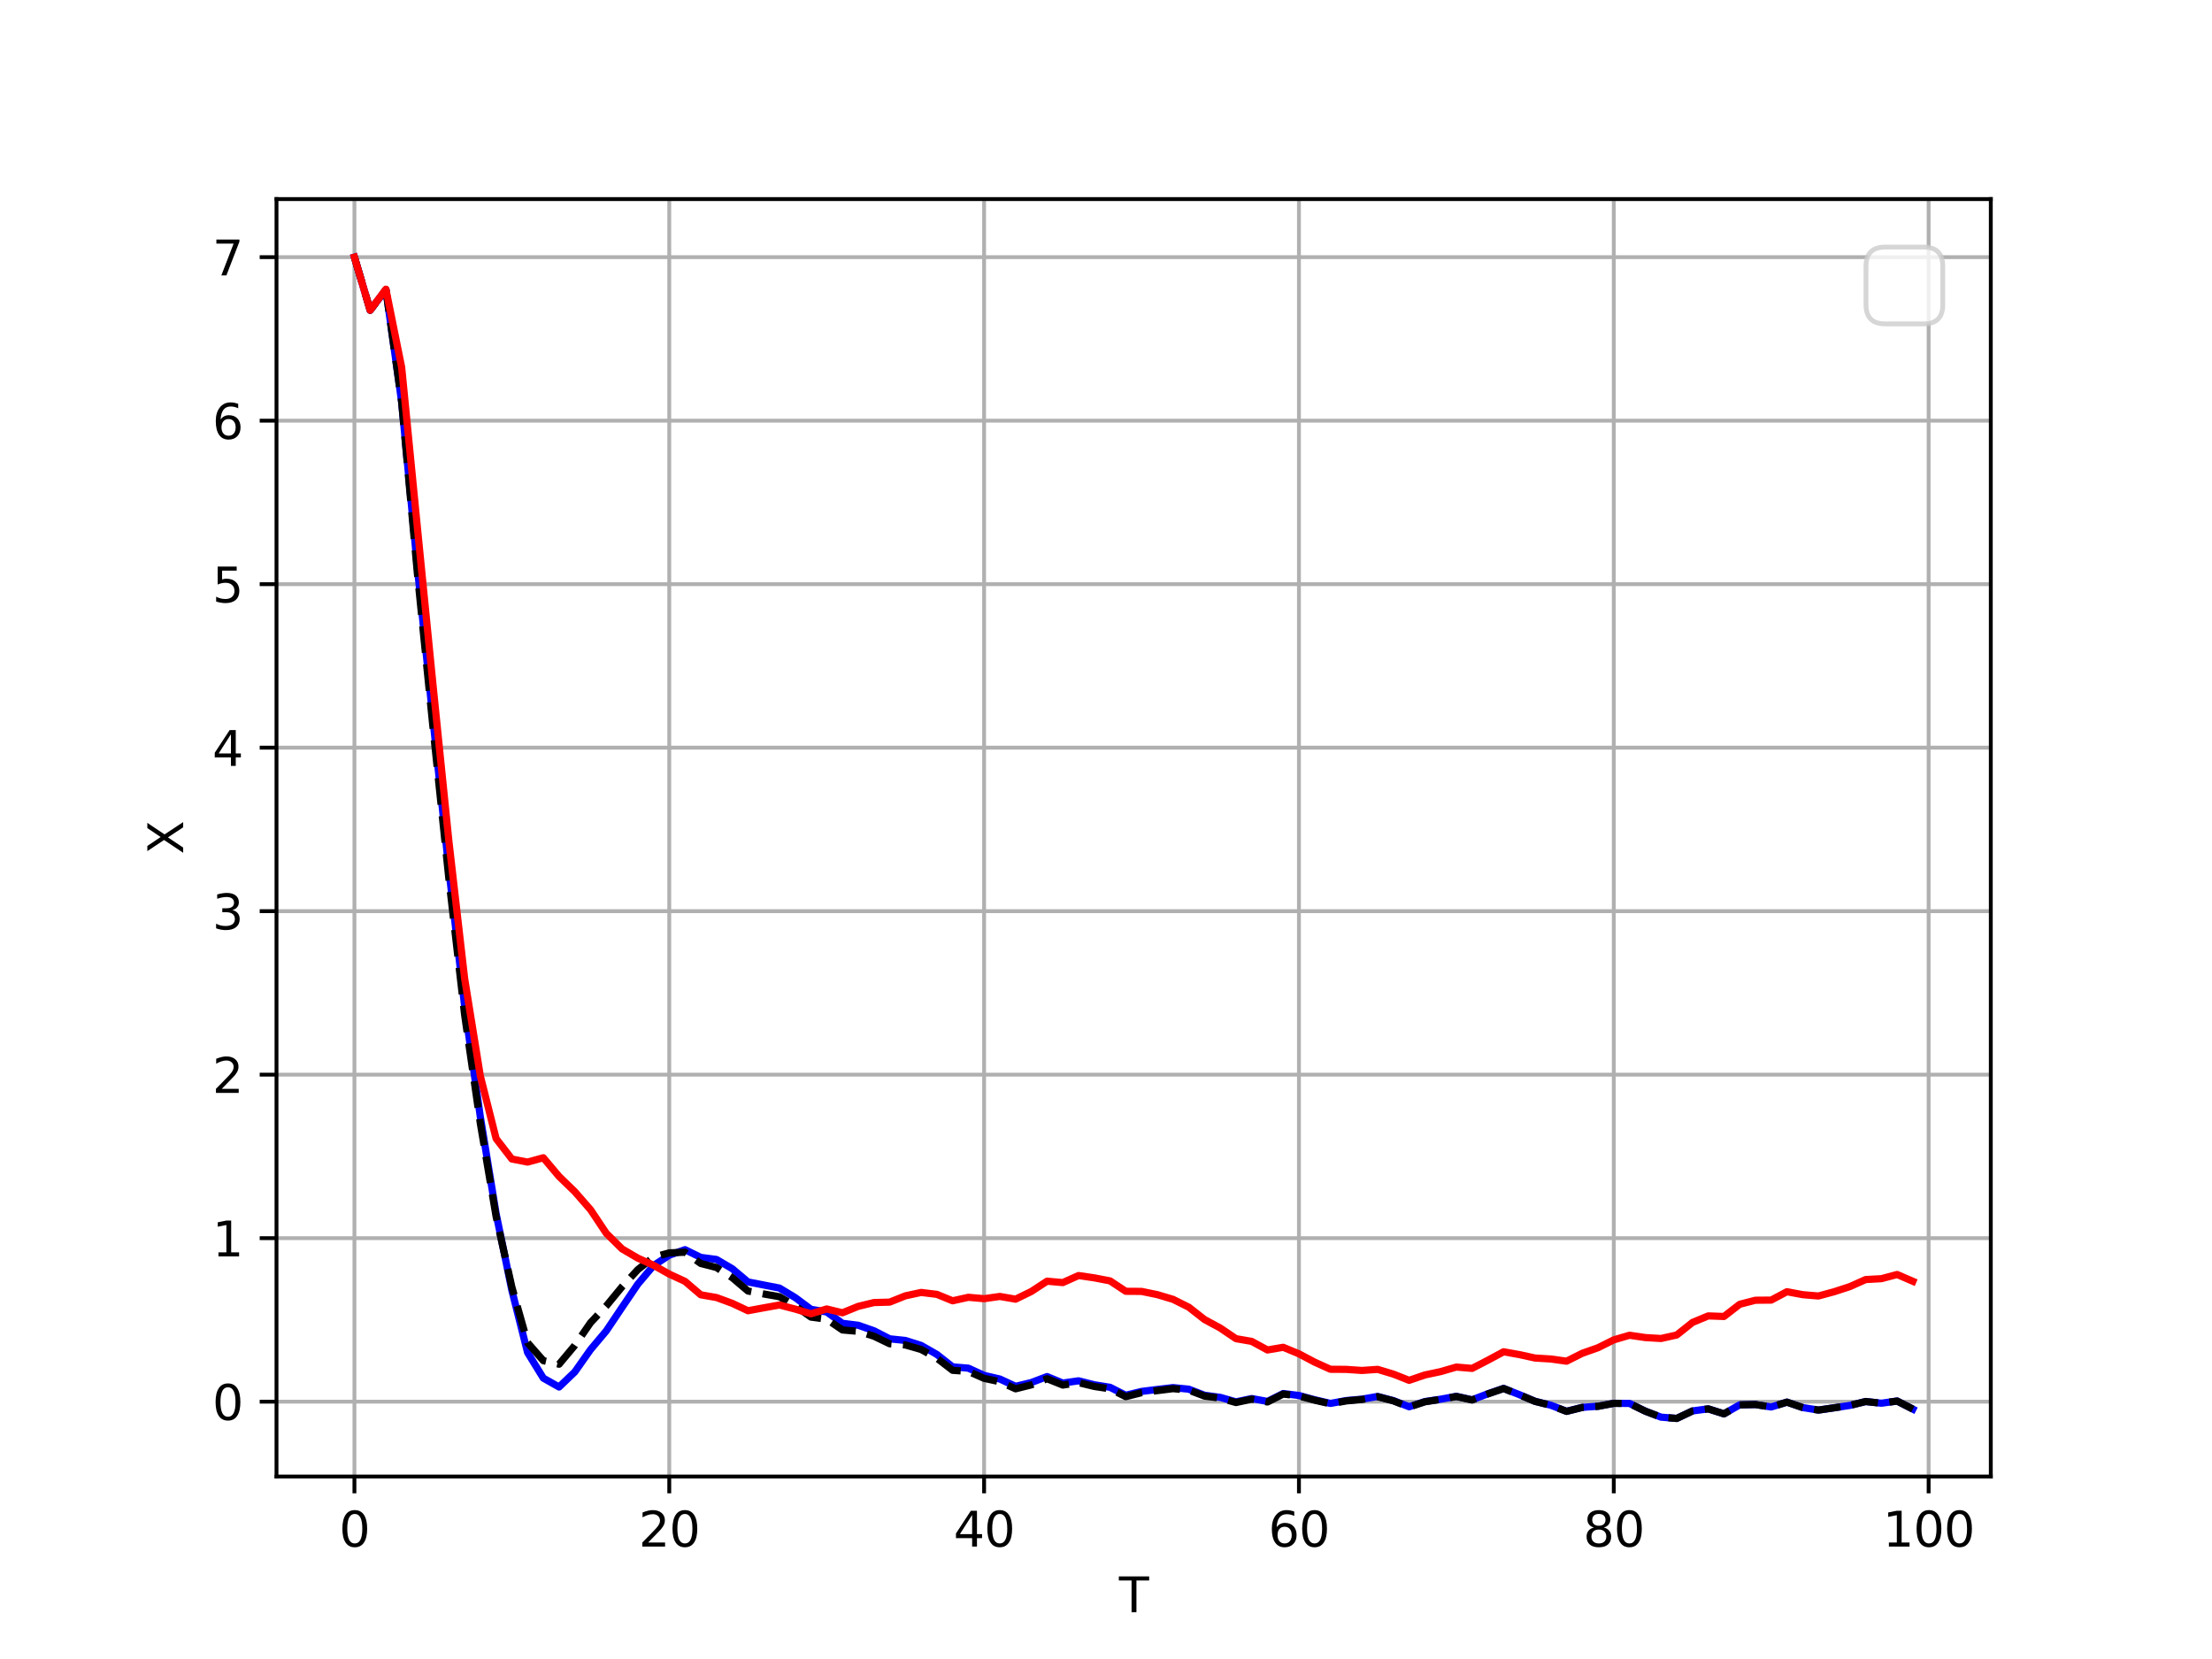 <?xml version="1.0" encoding="utf-8" standalone="no"?>
<!DOCTYPE svg PUBLIC "-//W3C//DTD SVG 1.1//EN"
  "http://www.w3.org/Graphics/SVG/1.1/DTD/svg11.dtd">
<svg xmlns:xlink="http://www.w3.org/1999/xlink" width="460.8pt" height="345.6pt" viewBox="0 0 460.8 345.6" xmlns="http://www.w3.org/2000/svg" version="1.1">
 <defs>
  <style type="text/css">*{stroke-linejoin: round; stroke-linecap: butt}</style>
 </defs>
 <g id="figure_1">
  <g id="patch_1">
   <path d="M 0 345.6 
L 460.8 345.6 
L 460.8 0 
L 0 0 
z
" style="fill: #ffffff"/>
  </g>
  <g id="axes_1">
   <g id="patch_2">
    <path d="M 57.6 307.584 
L 414.72 307.584 
L 414.72 41.472 
L 57.6 41.472 
z
" style="fill: #ffffff"/>
   </g>
   <g id="matplotlib.axis_1">
    <g id="xtick_1">
     <g id="line2d_1">
      <path d="M 73.833 307.584 
L 73.833 41.472 
" clip-path="url(#pb64d5e4555)" style="fill: none; stroke: #b0b0b0; stroke-width: 0.8; stroke-linecap: square"/>
     </g>
     <g id="line2d_2">
      <defs>
       <path id="me1c93d264f" d="M 0 0 
L 0 3.5 
" style="stroke: #000000; stroke-width: 0.8"/>
      </defs>
      <g>
       <use xlink:href="#me1c93d264f" x="73.833" y="307.584" style="stroke: #000000; stroke-width: 0.8"/>
      </g>
     </g>
     <g id="text_1">
      <!-- 0 -->
      <g transform="translate(70.651 322.182) scale(0.1 -0.1)">
       <defs>
        <path id="DejaVuSans-30" d="M 2034 4250 
Q 1547 4250 1301 3770 
Q 1056 3291 1056 2328 
Q 1056 1369 1301 889 
Q 1547 409 2034 409 
Q 2525 409 2770 889 
Q 3016 1369 3016 2328 
Q 3016 3291 2770 3770 
Q 2525 4250 2034 4250 
z
M 2034 4750 
Q 2819 4750 3233 4129 
Q 3647 3509 3647 2328 
Q 3647 1150 3233 529 
Q 2819 -91 2034 -91 
Q 1250 -91 836 529 
Q 422 1150 422 2328 
Q 422 3509 836 4129 
Q 1250 4750 2034 4750 
z
" transform="scale(0.016)"/>
       </defs>
       <use xlink:href="#DejaVuSans-30"/>
      </g>
     </g>
    </g>
    <g id="xtick_2">
     <g id="line2d_3">
      <path d="M 139.42 307.584 
L 139.42 41.472 
" clip-path="url(#pb64d5e4555)" style="fill: none; stroke: #b0b0b0; stroke-width: 0.8; stroke-linecap: square"/>
     </g>
     <g id="line2d_4">
      <g>
       <use xlink:href="#me1c93d264f" x="139.42" y="307.584" style="stroke: #000000; stroke-width: 0.8"/>
      </g>
     </g>
     <g id="text_2">
      <!-- 20 -->
      <g transform="translate(133.057 322.182) scale(0.1 -0.1)">
       <defs>
        <path id="DejaVuSans-32" d="M 1228 531 
L 3431 531 
L 3431 0 
L 469 0 
L 469 531 
Q 828 903 1448 1529 
Q 2069 2156 2228 2338 
Q 2531 2678 2651 2914 
Q 2772 3150 2772 3378 
Q 2772 3750 2511 3984 
Q 2250 4219 1831 4219 
Q 1534 4219 1204 4116 
Q 875 4013 500 3803 
L 500 4441 
Q 881 4594 1212 4672 
Q 1544 4750 1819 4750 
Q 2544 4750 2975 4387 
Q 3406 4025 3406 3419 
Q 3406 3131 3298 2873 
Q 3191 2616 2906 2266 
Q 2828 2175 2409 1742 
Q 1991 1309 1228 531 
z
" transform="scale(0.016)"/>
       </defs>
       <use xlink:href="#DejaVuSans-32"/>
       <use xlink:href="#DejaVuSans-30" x="63.623"/>
      </g>
     </g>
    </g>
    <g id="xtick_3">
     <g id="line2d_5">
      <path d="M 205.006 307.584 
L 205.006 41.472 
" clip-path="url(#pb64d5e4555)" style="fill: none; stroke: #b0b0b0; stroke-width: 0.8; stroke-linecap: square"/>
     </g>
     <g id="line2d_6">
      <g>
       <use xlink:href="#me1c93d264f" x="205.006" y="307.584" style="stroke: #000000; stroke-width: 0.8"/>
      </g>
     </g>
     <g id="text_3">
      <!-- 40 -->
      <g transform="translate(198.644 322.182) scale(0.1 -0.1)">
       <defs>
        <path id="DejaVuSans-34" d="M 2419 4116 
L 825 1625 
L 2419 1625 
L 2419 4116 
z
M 2253 4666 
L 3047 4666 
L 3047 1625 
L 3713 1625 
L 3713 1100 
L 3047 1100 
L 3047 0 
L 2419 0 
L 2419 1100 
L 313 1100 
L 313 1709 
L 2253 4666 
z
" transform="scale(0.016)"/>
       </defs>
       <use xlink:href="#DejaVuSans-34"/>
       <use xlink:href="#DejaVuSans-30" x="63.623"/>
      </g>
     </g>
    </g>
    <g id="xtick_4">
     <g id="line2d_7">
      <path d="M 270.593 307.584 
L 270.593 41.472 
" clip-path="url(#pb64d5e4555)" style="fill: none; stroke: #b0b0b0; stroke-width: 0.8; stroke-linecap: square"/>
     </g>
     <g id="line2d_8">
      <g>
       <use xlink:href="#me1c93d264f" x="270.593" y="307.584" style="stroke: #000000; stroke-width: 0.8"/>
      </g>
     </g>
     <g id="text_4">
      <!-- 60 -->
      <g transform="translate(264.231 322.182) scale(0.1 -0.1)">
       <defs>
        <path id="DejaVuSans-36" d="M 2113 2584 
Q 1688 2584 1439 2293 
Q 1191 2003 1191 1497 
Q 1191 994 1439 701 
Q 1688 409 2113 409 
Q 2538 409 2786 701 
Q 3034 994 3034 1497 
Q 3034 2003 2786 2293 
Q 2538 2584 2113 2584 
z
M 3366 4563 
L 3366 3988 
Q 3128 4100 2886 4159 
Q 2644 4219 2406 4219 
Q 1781 4219 1451 3797 
Q 1122 3375 1075 2522 
Q 1259 2794 1537 2939 
Q 1816 3084 2150 3084 
Q 2853 3084 3261 2657 
Q 3669 2231 3669 1497 
Q 3669 778 3244 343 
Q 2819 -91 2113 -91 
Q 1303 -91 875 529 
Q 447 1150 447 2328 
Q 447 3434 972 4092 
Q 1497 4750 2381 4750 
Q 2619 4750 2861 4703 
Q 3103 4656 3366 4563 
z
" transform="scale(0.016)"/>
       </defs>
       <use xlink:href="#DejaVuSans-36"/>
       <use xlink:href="#DejaVuSans-30" x="63.623"/>
      </g>
     </g>
    </g>
    <g id="xtick_5">
     <g id="line2d_9">
      <path d="M 336.18 307.584 
L 336.18 41.472 
" clip-path="url(#pb64d5e4555)" style="fill: none; stroke: #b0b0b0; stroke-width: 0.8; stroke-linecap: square"/>
     </g>
     <g id="line2d_10">
      <g>
       <use xlink:href="#me1c93d264f" x="336.18" y="307.584" style="stroke: #000000; stroke-width: 0.8"/>
      </g>
     </g>
     <g id="text_5">
      <!-- 80 -->
      <g transform="translate(329.817 322.182) scale(0.1 -0.1)">
       <defs>
        <path id="DejaVuSans-38" d="M 2034 2216 
Q 1584 2216 1326 1975 
Q 1069 1734 1069 1313 
Q 1069 891 1326 650 
Q 1584 409 2034 409 
Q 2484 409 2743 651 
Q 3003 894 3003 1313 
Q 3003 1734 2745 1975 
Q 2488 2216 2034 2216 
z
M 1403 2484 
Q 997 2584 770 2862 
Q 544 3141 544 3541 
Q 544 4100 942 4425 
Q 1341 4750 2034 4750 
Q 2731 4750 3128 4425 
Q 3525 4100 3525 3541 
Q 3525 3141 3298 2862 
Q 3072 2584 2669 2484 
Q 3125 2378 3379 2068 
Q 3634 1759 3634 1313 
Q 3634 634 3220 271 
Q 2806 -91 2034 -91 
Q 1263 -91 848 271 
Q 434 634 434 1313 
Q 434 1759 690 2068 
Q 947 2378 1403 2484 
z
M 1172 3481 
Q 1172 3119 1398 2916 
Q 1625 2713 2034 2713 
Q 2441 2713 2670 2916 
Q 2900 3119 2900 3481 
Q 2900 3844 2670 4047 
Q 2441 4250 2034 4250 
Q 1625 4250 1398 4047 
Q 1172 3844 1172 3481 
z
" transform="scale(0.016)"/>
       </defs>
       <use xlink:href="#DejaVuSans-38"/>
       <use xlink:href="#DejaVuSans-30" x="63.623"/>
      </g>
     </g>
    </g>
    <g id="xtick_6">
     <g id="line2d_11">
      <path d="M 401.767 307.584 
L 401.767 41.472 
" clip-path="url(#pb64d5e4555)" style="fill: none; stroke: #b0b0b0; stroke-width: 0.8; stroke-linecap: square"/>
     </g>
     <g id="line2d_12">
      <g>
       <use xlink:href="#me1c93d264f" x="401.767" y="307.584" style="stroke: #000000; stroke-width: 0.8"/>
      </g>
     </g>
     <g id="text_6">
      <!-- 100 -->
      <g transform="translate(392.223 322.182) scale(0.1 -0.1)">
       <defs>
        <path id="DejaVuSans-31" d="M 794 531 
L 1825 531 
L 1825 4091 
L 703 3866 
L 703 4441 
L 1819 4666 
L 2450 4666 
L 2450 531 
L 3481 531 
L 3481 0 
L 794 0 
L 794 531 
z
" transform="scale(0.016)"/>
       </defs>
       <use xlink:href="#DejaVuSans-31"/>
       <use xlink:href="#DejaVuSans-30" x="63.623"/>
       <use xlink:href="#DejaVuSans-30" x="127.246"/>
      </g>
     </g>
    </g>
    <g id="text_7">
     <!-- T -->
     <g transform="translate(233.106 335.861) scale(0.1 -0.1)">
      <defs>
       <path id="DejaVuSans-54" d="M -19 4666 
L 3928 4666 
L 3928 4134 
L 2272 4134 
L 2272 0 
L 1638 0 
L 1638 4134 
L -19 4134 
L -19 4666 
z
" transform="scale(0.016)"/>
      </defs>
      <use xlink:href="#DejaVuSans-54"/>
     </g>
    </g>
   </g>
   <g id="matplotlib.axis_2">
    <g id="ytick_1">
     <g id="line2d_13">
      <path d="M 57.6 291.995 
L 414.72 291.995 
" clip-path="url(#pb64d5e4555)" style="fill: none; stroke: #b0b0b0; stroke-width: 0.8; stroke-linecap: square"/>
     </g>
     <g id="line2d_14">
      <defs>
       <path id="m20a6b0c489" d="M 0 0 
L -3.5 0 
" style="stroke: #000000; stroke-width: 0.8"/>
      </defs>
      <g>
       <use xlink:href="#m20a6b0c489" x="57.6" y="291.995" style="stroke: #000000; stroke-width: 0.8"/>
      </g>
     </g>
     <g id="text_8">
      <!-- 0 -->
      <g transform="translate(44.237 295.794) scale(0.1 -0.1)">
       <use xlink:href="#DejaVuSans-30"/>
      </g>
     </g>
    </g>
    <g id="ytick_2">
     <g id="line2d_15">
      <path d="M 57.6 257.934 
L 414.72 257.934 
" clip-path="url(#pb64d5e4555)" style="fill: none; stroke: #b0b0b0; stroke-width: 0.8; stroke-linecap: square"/>
     </g>
     <g id="line2d_16">
      <g>
       <use xlink:href="#m20a6b0c489" x="57.6" y="257.934" style="stroke: #000000; stroke-width: 0.8"/>
      </g>
     </g>
     <g id="text_9">
      <!-- 1 -->
      <g transform="translate(44.237 261.733) scale(0.1 -0.1)">
       <use xlink:href="#DejaVuSans-31"/>
      </g>
     </g>
    </g>
    <g id="ytick_3">
     <g id="line2d_17">
      <path d="M 57.6 223.873 
L 414.72 223.873 
" clip-path="url(#pb64d5e4555)" style="fill: none; stroke: #b0b0b0; stroke-width: 0.8; stroke-linecap: square"/>
     </g>
     <g id="line2d_18">
      <g>
       <use xlink:href="#m20a6b0c489" x="57.6" y="223.873" style="stroke: #000000; stroke-width: 0.8"/>
      </g>
     </g>
     <g id="text_10">
      <!-- 2 -->
      <g transform="translate(44.237 227.672) scale(0.1 -0.1)">
       <use xlink:href="#DejaVuSans-32"/>
      </g>
     </g>
    </g>
    <g id="ytick_4">
     <g id="line2d_19">
      <path d="M 57.6 189.812 
L 414.72 189.812 
" clip-path="url(#pb64d5e4555)" style="fill: none; stroke: #b0b0b0; stroke-width: 0.8; stroke-linecap: square"/>
     </g>
     <g id="line2d_20">
      <g>
       <use xlink:href="#m20a6b0c489" x="57.6" y="189.812" style="stroke: #000000; stroke-width: 0.8"/>
      </g>
     </g>
     <g id="text_11">
      <!-- 3 -->
      <g transform="translate(44.237 193.611) scale(0.1 -0.1)">
       <defs>
        <path id="DejaVuSans-33" d="M 2597 2516 
Q 3050 2419 3304 2112 
Q 3559 1806 3559 1356 
Q 3559 666 3084 287 
Q 2609 -91 1734 -91 
Q 1441 -91 1130 -33 
Q 819 25 488 141 
L 488 750 
Q 750 597 1062 519 
Q 1375 441 1716 441 
Q 2309 441 2620 675 
Q 2931 909 2931 1356 
Q 2931 1769 2642 2001 
Q 2353 2234 1838 2234 
L 1294 2234 
L 1294 2753 
L 1863 2753 
Q 2328 2753 2575 2939 
Q 2822 3125 2822 3475 
Q 2822 3834 2567 4026 
Q 2313 4219 1838 4219 
Q 1578 4219 1281 4162 
Q 984 4106 628 3988 
L 628 4550 
Q 988 4650 1302 4700 
Q 1616 4750 1894 4750 
Q 2613 4750 3031 4423 
Q 3450 4097 3450 3541 
Q 3450 3153 3228 2886 
Q 3006 2619 2597 2516 
z
" transform="scale(0.016)"/>
       </defs>
       <use xlink:href="#DejaVuSans-33"/>
      </g>
     </g>
    </g>
    <g id="ytick_5">
     <g id="line2d_21">
      <path d="M 57.6 155.751 
L 414.72 155.751 
" clip-path="url(#pb64d5e4555)" style="fill: none; stroke: #b0b0b0; stroke-width: 0.8; stroke-linecap: square"/>
     </g>
     <g id="line2d_22">
      <g>
       <use xlink:href="#m20a6b0c489" x="57.6" y="155.751" style="stroke: #000000; stroke-width: 0.8"/>
      </g>
     </g>
     <g id="text_12">
      <!-- 4 -->
      <g transform="translate(44.237 159.55) scale(0.1 -0.1)">
       <use xlink:href="#DejaVuSans-34"/>
      </g>
     </g>
    </g>
    <g id="ytick_6">
     <g id="line2d_23">
      <path d="M 57.6 121.69 
L 414.72 121.69 
" clip-path="url(#pb64d5e4555)" style="fill: none; stroke: #b0b0b0; stroke-width: 0.8; stroke-linecap: square"/>
     </g>
     <g id="line2d_24">
      <g>
       <use xlink:href="#m20a6b0c489" x="57.6" y="121.69" style="stroke: #000000; stroke-width: 0.8"/>
      </g>
     </g>
     <g id="text_13">
      <!-- 5 -->
      <g transform="translate(44.237 125.489) scale(0.1 -0.1)">
       <defs>
        <path id="DejaVuSans-35" d="M 691 4666 
L 3169 4666 
L 3169 4134 
L 1269 4134 
L 1269 2991 
Q 1406 3038 1543 3061 
Q 1681 3084 1819 3084 
Q 2600 3084 3056 2656 
Q 3513 2228 3513 1497 
Q 3513 744 3044 326 
Q 2575 -91 1722 -91 
Q 1428 -91 1123 -41 
Q 819 9 494 109 
L 494 744 
Q 775 591 1075 516 
Q 1375 441 1709 441 
Q 2250 441 2565 725 
Q 2881 1009 2881 1497 
Q 2881 1984 2565 2268 
Q 2250 2553 1709 2553 
Q 1456 2553 1204 2497 
Q 953 2441 691 2322 
L 691 4666 
z
" transform="scale(0.016)"/>
       </defs>
       <use xlink:href="#DejaVuSans-35"/>
      </g>
     </g>
    </g>
    <g id="ytick_7">
     <g id="line2d_25">
      <path d="M 57.6 87.629 
L 414.72 87.629 
" clip-path="url(#pb64d5e4555)" style="fill: none; stroke: #b0b0b0; stroke-width: 0.8; stroke-linecap: square"/>
     </g>
     <g id="line2d_26">
      <g>
       <use xlink:href="#m20a6b0c489" x="57.6" y="87.629" style="stroke: #000000; stroke-width: 0.8"/>
      </g>
     </g>
     <g id="text_14">
      <!-- 6 -->
      <g transform="translate(44.237 91.428) scale(0.1 -0.1)">
       <use xlink:href="#DejaVuSans-36"/>
      </g>
     </g>
    </g>
    <g id="ytick_8">
     <g id="line2d_27">
      <path d="M 57.6 53.568 
L 414.72 53.568 
" clip-path="url(#pb64d5e4555)" style="fill: none; stroke: #b0b0b0; stroke-width: 0.8; stroke-linecap: square"/>
     </g>
     <g id="line2d_28">
      <g>
       <use xlink:href="#m20a6b0c489" x="57.6" y="53.568" style="stroke: #000000; stroke-width: 0.8"/>
      </g>
     </g>
     <g id="text_15">
      <!-- 7 -->
      <g transform="translate(44.237 57.367) scale(0.1 -0.1)">
       <defs>
        <path id="DejaVuSans-37" d="M 525 4666 
L 3525 4666 
L 3525 4397 
L 1831 0 
L 1172 0 
L 2766 4134 
L 525 4134 
L 525 4666 
z
" transform="scale(0.016)"/>
       </defs>
       <use xlink:href="#DejaVuSans-37"/>
      </g>
     </g>
    </g>
    <g id="text_16">
     <!-- X -->
     <g transform="translate(38.158 177.953) rotate(-90) scale(0.1 -0.1)">
      <defs>
       <path id="DejaVuSans-58" d="M 403 4666 
L 1081 4666 
L 2241 2931 
L 3406 4666 
L 4084 4666 
L 2584 2425 
L 4184 0 
L 3506 0 
L 2194 1984 
L 872 0 
L 191 0 
L 1856 2491 
L 403 4666 
z
" transform="scale(0.016)"/>
      </defs>
      <use xlink:href="#DejaVuSans-58"/>
     </g>
    </g>
   </g>
   <g id="line2d_29">
    <path d="M 73.833 53.568 
L 77.112 64.622 
L 80.391 60.352 
L 83.671 83.73 
L 86.95 118.267 
L 90.229 150.227 
L 93.509 181.17 
L 96.788 209.583 
L 100.067 232.714 
L 103.347 252.825 
L 106.626 268.778 
L 109.905 281.762 
L 113.185 287.086 
L 116.464 288.939 
L 119.743 285.795 
L 123.023 281.142 
L 126.302 277.244 
L 129.581 272.358 
L 132.861 267.521 
L 136.14 263.643 
L 139.42 261.477 
L 142.699 260.328 
L 145.978 261.936 
L 149.258 262.369 
L 152.537 264.294 
L 155.816 267.052 
L 159.096 267.688 
L 162.375 268.327 
L 165.654 270.311 
L 168.934 272.748 
L 172.213 273.306 
L 175.492 275.667 
L 178.772 276.076 
L 182.051 277.217 
L 185.33 278.899 
L 188.61 279.243 
L 191.889 280.278 
L 195.168 282.153 
L 198.448 284.744 
L 201.727 285.013 
L 205.006 286.517 
L 208.286 287.274 
L 211.565 288.793 
L 214.844 288.008 
L 218.124 286.763 
L 221.403 288.115 
L 224.682 287.648 
L 227.962 288.47 
L 231.241 289.002 
L 234.52 290.657 
L 237.8 289.86 
L 241.079 289.453 
L 244.358 289.064 
L 247.638 289.391 
L 250.917 290.653 
L 254.196 291.097 
L 257.476 292.031 
L 260.755 291.342 
L 264.034 291.94 
L 267.314 290.299 
L 270.593 290.705 
L 273.872 291.597 
L 277.152 292.359 
L 280.431 291.763 
L 283.71 291.471 
L 286.99 290.904 
L 290.269 291.771 
L 293.548 293.056 
L 296.828 291.972 
L 300.107 291.478 
L 303.386 290.877 
L 306.666 291.606 
L 309.945 290.347 
L 313.224 289.227 
L 316.504 290.529 
L 319.783 291.913 
L 323.062 292.732 
L 326.342 293.999 
L 329.621 293.176 
L 332.9 292.946 
L 336.18 292.328 
L 339.459 292.361 
L 342.739 293.964 
L 346.018 295.217 
L 349.297 295.479 
L 352.577 293.924 
L 355.856 293.487 
L 359.135 294.528 
L 362.415 292.654 
L 365.694 292.588 
L 368.973 293.098 
L 372.253 292.087 
L 375.532 293.217 
L 378.811 293.742 
L 382.091 293.267 
L 385.37 292.771 
L 388.649 291.96 
L 391.929 292.316 
L 395.208 291.861 
L 398.487 293.545 
" clip-path="url(#pb64d5e4555)" style="fill: none; stroke: #0000ff; stroke-width: 1.5; stroke-linecap: square"/>
   </g>
   <g id="line2d_30">
    <path d="M 73.833 53.568 
L 77.112 64.622 
L 80.391 60.352 
L 83.671 83.73 
L 86.95 119.485 
L 90.229 151.823 
L 93.509 183.06 
L 96.788 211.398 
L 100.067 234.055 
L 103.347 253.408 
L 106.626 268.101 
L 109.905 279.713 
L 113.185 283.448 
L 116.464 284.188 
L 119.743 280.279 
L 123.023 275.536 
L 126.302 272.052 
L 129.581 268.059 
L 132.861 264.494 
L 136.14 261.891 
L 139.42 260.997 
L 142.699 260.857 
L 145.978 263.205 
L 149.258 264.045 
L 152.537 266.162 
L 155.816 268.94 
L 159.096 269.554 
L 162.375 270.135 
L 165.654 272.05 
L 168.934 274.374 
L 172.213 274.808 
L 175.492 277.053 
L 178.772 277.338 
L 182.051 278.354 
L 185.33 279.929 
L 188.61 280.18 
L 191.889 281.126 
L 195.168 282.929 
L 198.448 285.463 
L 201.727 285.685 
L 205.006 287.135 
L 208.286 287.838 
L 211.565 289.314 
L 214.844 288.496 
L 218.124 287.216 
L 221.403 288.532 
L 224.682 288.031 
L 227.962 288.822 
L 231.241 289.323 
L 234.52 290.948 
L 237.8 290.124 
L 241.079 289.691 
L 244.358 289.282 
L 247.638 289.588 
L 250.917 290.829 
L 254.196 291.256 
L 257.476 292.173 
L 260.755 291.47 
L 264.034 292.058 
L 267.314 290.407 
L 270.593 290.804 
L 273.872 291.687 
L 277.152 292.44 
L 280.431 291.837 
L 283.71 291.537 
L 286.99 290.963 
L 290.269 291.826 
L 293.548 293.107 
L 296.828 292.018 
L 300.107 291.52 
L 303.386 290.916 
L 306.666 291.642 
L 309.945 290.38 
L 313.224 289.257 
L 316.504 290.556 
L 319.783 291.938 
L 323.062 292.753 
L 326.342 294.018 
L 329.621 293.193 
L 332.9 292.962 
L 336.18 292.343 
L 339.459 292.374 
L 342.739 293.975 
L 346.018 295.227 
L 349.297 295.488 
L 352.577 293.932 
L 355.856 293.494 
L 359.135 294.534 
L 362.415 292.66 
L 365.694 292.593 
L 368.973 293.104 
L 372.253 292.091 
L 375.532 293.221 
L 378.811 293.746 
L 382.091 293.27 
L 385.37 292.773 
L 388.649 291.962 
L 391.929 292.317 
L 395.208 291.861 
L 398.487 293.545 
" clip-path="url(#pb64d5e4555)" style="fill: none; stroke-dasharray: 5.55,2.4; stroke-dashoffset: 0; stroke: #000000; stroke-width: 1.5"/>
   </g>
   <g id="line2d_31">
    <path d="M 73.833 53.568 
L 77.112 64.622 
L 80.391 60.249 
L 83.671 76.515 
L 86.95 109.923 
L 90.229 142.977 
L 93.509 175.232 
L 96.788 203.821 
L 100.067 224.171 
L 103.347 237.19 
L 106.626 241.443 
L 109.905 242.083 
L 113.185 241.183 
L 116.464 245.075 
L 119.743 248.251 
L 123.023 252.009 
L 126.302 256.921 
L 129.581 260.167 
L 132.861 262.089 
L 136.14 263.578 
L 139.42 265.417 
L 142.699 266.929 
L 145.978 269.73 
L 149.258 270.302 
L 152.537 271.506 
L 155.816 273.05 
L 159.096 272.443 
L 162.375 271.855 
L 165.654 272.708 
L 168.934 273.687 
L 172.213 272.681 
L 175.492 273.476 
L 178.772 272.144 
L 182.051 271.346 
L 185.33 271.257 
L 188.61 269.947 
L 191.889 269.239 
L 195.168 269.638 
L 198.448 270.979 
L 201.727 270.249 
L 205.006 270.54 
L 208.286 270.073 
L 211.565 270.641 
L 214.844 269.041 
L 218.124 266.895 
L 221.403 267.187 
L 224.682 265.718 
L 227.962 266.201 
L 231.241 266.83 
L 234.52 269 
L 237.8 269.023 
L 241.079 269.693 
L 244.358 270.673 
L 247.638 272.307 
L 250.917 274.878 
L 254.196 276.651 
L 257.476 278.868 
L 260.755 279.438 
L 264.034 281.224 
L 267.314 280.665 
L 270.593 282.026 
L 273.872 283.762 
L 277.152 285.245 
L 280.431 285.267 
L 283.71 285.491 
L 286.99 285.264 
L 290.269 286.253 
L 293.548 287.549 
L 296.828 286.429 
L 300.107 285.734 
L 303.386 284.782 
L 306.666 285.062 
L 309.945 283.367 
L 313.224 281.6 
L 316.504 282.187 
L 319.783 282.904 
L 323.062 283.104 
L 326.342 283.56 
L 329.621 281.911 
L 332.9 280.755 
L 336.18 279.119 
L 339.459 278.157 
L 342.739 278.64 
L 346.018 278.833 
L 349.297 278.101 
L 352.577 275.489 
L 355.856 274.126 
L 359.135 274.247 
L 362.415 271.705 
L 365.694 270.863 
L 368.973 270.833 
L 372.253 269.088 
L 375.532 269.704 
L 378.811 269.979 
L 382.091 269.09 
L 385.37 268.021 
L 388.649 266.555 
L 391.929 266.372 
L 395.208 265.5 
L 398.487 266.916 
" clip-path="url(#pb64d5e4555)" style="fill: none; stroke: #ff0000; stroke-width: 1.5; stroke-linecap: square"/>
   </g>
   <g id="patch_3">
    <path d="M 57.6 307.584 
L 57.6 41.472 
" style="fill: none; stroke: #000000; stroke-width: 0.8; stroke-linejoin: miter; stroke-linecap: square"/>
   </g>
   <g id="patch_4">
    <path d="M 414.72 307.584 
L 414.72 41.472 
" style="fill: none; stroke: #000000; stroke-width: 0.8; stroke-linejoin: miter; stroke-linecap: square"/>
   </g>
   <g id="patch_5">
    <path d="M 57.6 307.584 
L 414.72 307.584 
" style="fill: none; stroke: #000000; stroke-width: 0.8; stroke-linejoin: miter; stroke-linecap: square"/>
   </g>
   <g id="patch_6">
    <path d="M 57.6 41.472 
L 414.72 41.472 
" style="fill: none; stroke: #000000; stroke-width: 0.8; stroke-linejoin: miter; stroke-linecap: square"/>
   </g>
   <g id="legend_1">
    <g id="patch_7">
     <path d="M 392.72 67.472 
L 400.72 67.472 
Q 404.72 67.472 404.72 63.472 
L 404.72 55.472 
Q 404.72 51.472 400.72 51.472 
L 392.72 51.472 
Q 388.72 51.472 388.72 55.472 
L 388.72 63.472 
Q 388.72 67.472 392.72 67.472 
z
" style="fill: #ffffff; opacity: 0.8; stroke: #cccccc; stroke-linejoin: miter"/>
    </g>
   </g>
  </g>
 </g>
 <defs>
  <clipPath id="pb64d5e4555">
   <rect x="57.6" y="41.472" width="357.12" height="266.112"/>
  </clipPath>
 </defs>
</svg>
